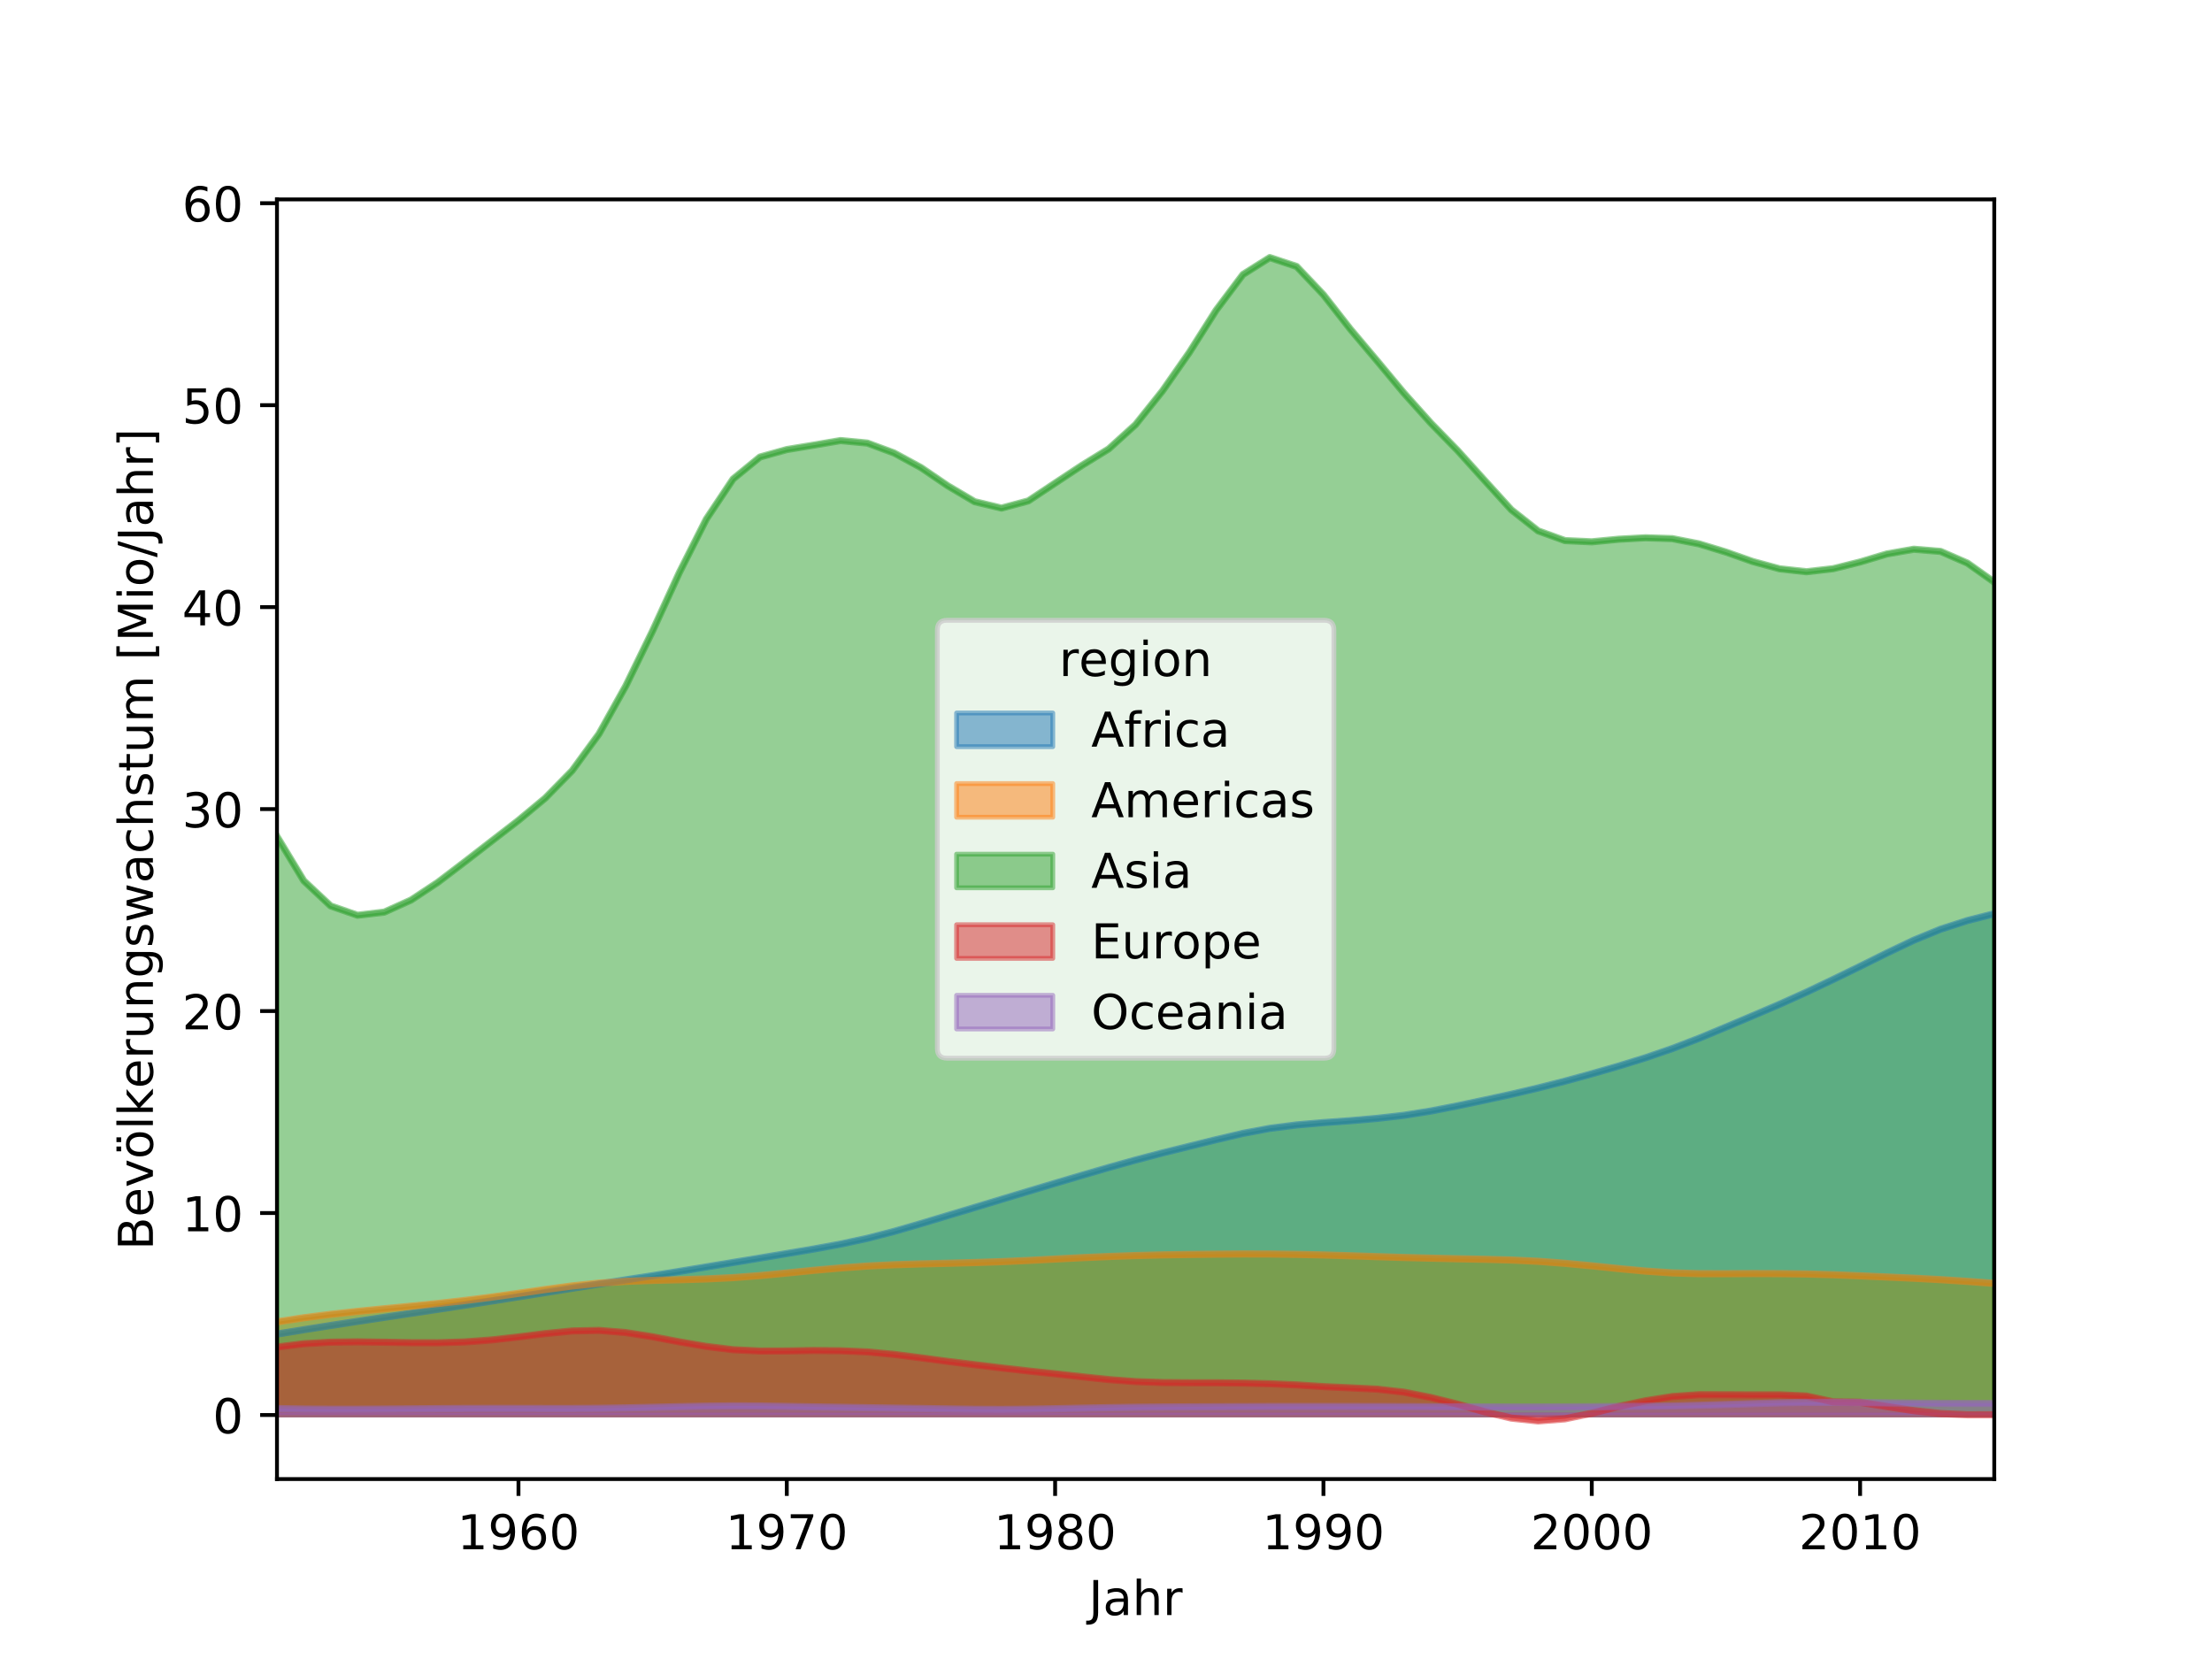<?xml version="1.0" encoding="utf-8" standalone="no"?>
<!DOCTYPE svg PUBLIC "-//W3C//DTD SVG 1.1//EN"
  "http://www.w3.org/Graphics/SVG/1.1/DTD/svg11.dtd">
<!-- Created with matplotlib (http://matplotlib.org/) -->
<svg height="345pt" version="1.1" viewBox="0 0 460 345" width="460pt" xmlns="http://www.w3.org/2000/svg" xmlns:xlink="http://www.w3.org/1999/xlink">
 <defs>
  <style type="text/css">
*{stroke-linecap:butt;stroke-linejoin:round;}
  </style>
 </defs>
 <g id="figure_1">
  <g id="patch_1">
   <path d="M 0 345.6 
L 460.8 345.6 
L 460.8 0 
L 0 0 
z
" style="fill:#ffffff;"/>
  </g>
  <g id="axes_1">
   <g id="patch_2">
    <path d="M 57.6 307.584 
L 414.72 307.584 
L 414.72 41.472 
L 57.6 41.472 
z
" style="fill:#ffffff;"/>
   </g>
   <g id="PolyCollection_1">
    <defs>
     <path d="M 57.6 -68.173 
L 57.6 -51.344 
L 63.18 -51.344 
L 68.76 -51.344 
L 74.34 -51.344 
L 79.92 -51.344 
L 85.5 -51.344 
L 91.08 -51.344 
L 96.66 -51.344 
L 102.24 -51.344 
L 107.82 -51.344 
L 113.4 -51.344 
L 118.98 -51.344 
L 124.56 -51.344 
L 130.14 -51.344 
L 135.72 -51.344 
L 141.3 -51.344 
L 146.88 -51.344 
L 152.46 -51.344 
L 158.04 -51.344 
L 163.62 -51.344 
L 169.2 -51.344 
L 174.78 -51.344 
L 180.36 -51.344 
L 185.94 -51.344 
L 191.52 -51.344 
L 197.1 -51.344 
L 202.68 -51.344 
L 208.26 -51.344 
L 213.84 -51.344 
L 219.42 -51.344 
L 225 -51.344 
L 230.58 -51.344 
L 236.16 -51.344 
L 241.74 -51.344 
L 247.32 -51.344 
L 252.9 -51.344 
L 258.48 -51.344 
L 264.06 -51.344 
L 269.64 -51.344 
L 275.22 -51.344 
L 280.8 -51.344 
L 286.38 -51.344 
L 291.96 -51.344 
L 297.54 -51.344 
L 303.12 -51.344 
L 308.7 -51.344 
L 314.28 -51.344 
L 319.86 -51.344 
L 325.44 -51.344 
L 331.02 -51.344 
L 336.6 -51.344 
L 342.18 -51.344 
L 347.76 -51.344 
L 353.34 -51.344 
L 358.92 -51.344 
L 364.5 -51.344 
L 370.08 -51.344 
L 375.66 -51.344 
L 381.24 -51.344 
L 386.82 -51.344 
L 392.4 -51.344 
L 397.98 -51.344 
L 403.56 -51.344 
L 409.14 -51.344 
L 414.72 -51.344 
L 414.72 -155.586 
L 414.72 -155.586 
L 409.14 -154.166 
L 403.56 -152.366 
L 397.98 -150.074 
L 392.4 -147.42 
L 386.82 -144.641 
L 381.24 -141.923 
L 375.66 -139.269 
L 370.08 -136.754 
L 364.5 -134.37 
L 358.92 -132.009 
L 353.34 -129.686 
L 347.76 -127.543 
L 342.18 -125.624 
L 336.6 -123.9 
L 331.02 -122.293 
L 325.44 -120.764 
L 319.86 -119.346 
L 314.28 -118.031 
L 308.7 -116.818 
L 303.12 -115.639 
L 297.54 -114.549 
L 291.96 -113.664 
L 286.38 -113.024 
L 280.8 -112.542 
L 275.22 -112.144 
L 269.64 -111.661 
L 264.06 -110.948 
L 258.48 -109.904 
L 252.9 -108.598 
L 247.32 -107.218 
L 241.74 -105.84 
L 236.16 -104.368 
L 230.58 -102.811 
L 225 -101.186 
L 219.42 -99.532 
L 213.84 -97.864 
L 208.26 -96.18 
L 202.68 -94.49 
L 197.1 -92.819 
L 191.52 -91.138 
L 185.94 -89.518 
L 180.36 -88.078 
L 174.78 -86.874 
L 169.2 -85.853 
L 163.62 -84.913 
L 158.04 -83.978 
L 152.46 -83.061 
L 146.88 -82.134 
L 141.3 -81.205 
L 135.72 -80.308 
L 130.14 -79.445 
L 124.56 -78.578 
L 118.98 -77.697 
L 113.4 -76.807 
L 107.82 -75.919 
L 102.24 -75.042 
L 96.66 -74.18 
L 91.08 -73.332 
L 85.5 -72.493 
L 79.92 -71.656 
L 74.34 -70.814 
L 68.76 -69.958 
L 63.18 -69.08 
L 57.6 -68.173 
z
" id="m4df7468e70" style="stroke:#1f77b4;stroke-opacity:0.5;"/>
    </defs>
    <g clip-path="url(#p1d7c9c97bc)">
     <use style="fill:#1f77b4;fill-opacity:0.5;stroke:#1f77b4;stroke-opacity:0.5;" x="0" xlink:href="#m4df7468e70" y="345.6"/>
    </g>
   </g>
   <g id="PolyCollection_2">
    <defs>
     <path d="M 57.6 -70.714 
L 57.6 -51.344 
L 63.18 -51.344 
L 68.76 -51.344 
L 74.34 -51.344 
L 79.92 -51.344 
L 85.5 -51.344 
L 91.08 -51.344 
L 96.66 -51.344 
L 102.24 -51.344 
L 107.82 -51.344 
L 113.4 -51.344 
L 118.98 -51.344 
L 124.56 -51.344 
L 130.14 -51.344 
L 135.72 -51.344 
L 141.3 -51.344 
L 146.88 -51.344 
L 152.46 -51.344 
L 158.04 -51.344 
L 163.62 -51.344 
L 169.2 -51.344 
L 174.78 -51.344 
L 180.36 -51.344 
L 185.94 -51.344 
L 191.52 -51.344 
L 197.1 -51.344 
L 202.68 -51.344 
L 208.26 -51.344 
L 213.84 -51.344 
L 219.42 -51.344 
L 225 -51.344 
L 230.58 -51.344 
L 236.16 -51.344 
L 241.74 -51.344 
L 247.32 -51.344 
L 252.9 -51.344 
L 258.48 -51.344 
L 264.06 -51.344 
L 269.64 -51.344 
L 275.22 -51.344 
L 280.8 -51.344 
L 286.38 -51.344 
L 291.96 -51.344 
L 297.54 -51.344 
L 303.12 -51.344 
L 308.7 -51.344 
L 314.28 -51.344 
L 319.86 -51.344 
L 325.44 -51.344 
L 331.02 -51.344 
L 336.6 -51.344 
L 342.18 -51.344 
L 347.76 -51.344 
L 353.34 -51.344 
L 358.92 -51.344 
L 364.5 -51.344 
L 370.08 -51.344 
L 375.66 -51.344 
L 381.24 -51.344 
L 386.82 -51.344 
L 392.4 -51.344 
L 397.98 -51.344 
L 403.56 -51.344 
L 409.14 -51.344 
L 414.72 -51.344 
L 414.72 -78.716 
L 414.72 -78.716 
L 409.14 -79.128 
L 403.56 -79.489 
L 397.98 -79.79 
L 392.4 -80.038 
L 386.82 -80.283 
L 381.24 -80.512 
L 375.66 -80.669 
L 370.08 -80.74 
L 364.5 -80.759 
L 358.92 -80.727 
L 353.34 -80.734 
L 347.76 -80.894 
L 342.18 -81.268 
L 336.6 -81.791 
L 331.02 -82.368 
L 325.44 -82.886 
L 319.86 -83.304 
L 314.28 -83.571 
L 308.7 -83.722 
L 303.12 -83.832 
L 297.54 -83.959 
L 291.96 -84.099 
L 286.38 -84.271 
L 280.8 -84.456 
L 275.22 -84.624 
L 269.64 -84.747 
L 264.06 -84.82 
L 258.48 -84.833 
L 252.9 -84.792 
L 247.32 -84.728 
L 241.74 -84.641 
L 236.16 -84.501 
L 230.58 -84.303 
L 225 -84.061 
L 219.42 -83.775 
L 213.84 -83.481 
L 208.26 -83.229 
L 202.68 -83.042 
L 197.1 -82.895 
L 191.52 -82.765 
L 185.94 -82.591 
L 180.36 -82.321 
L 174.78 -81.919 
L 169.2 -81.426 
L 163.62 -80.868 
L 158.04 -80.336 
L 152.46 -79.91 
L 146.88 -79.64 
L 141.3 -79.471 
L 135.72 -79.339 
L 130.14 -79.128 
L 124.56 -78.763 
L 118.98 -78.182 
L 113.4 -77.443 
L 107.82 -76.643 
L 102.24 -75.864 
L 96.66 -75.157 
L 91.08 -74.533 
L 85.5 -73.971 
L 79.92 -73.435 
L 74.34 -72.884 
L 68.76 -72.275 
L 63.18 -71.565 
L 57.6 -70.714 
z
" id="m337fa74bf5" style="stroke:#ff7f0e;stroke-opacity:0.5;"/>
    </defs>
    <g clip-path="url(#p1d7c9c97bc)">
     <use style="fill:#ff7f0e;fill-opacity:0.5;stroke:#ff7f0e;stroke-opacity:0.5;" x="0" xlink:href="#m337fa74bf5" y="345.6"/>
    </g>
   </g>
   <g id="PolyCollection_3">
    <defs>
     <path d="M 57.6 -171.64 
L 57.6 -51.344 
L 63.18 -51.344 
L 68.76 -51.344 
L 74.34 -51.344 
L 79.92 -51.344 
L 85.5 -51.344 
L 91.08 -51.344 
L 96.66 -51.344 
L 102.24 -51.344 
L 107.82 -51.344 
L 113.4 -51.344 
L 118.98 -51.344 
L 124.56 -51.344 
L 130.14 -51.344 
L 135.72 -51.344 
L 141.3 -51.344 
L 146.88 -51.344 
L 152.46 -51.344 
L 158.04 -51.344 
L 163.62 -51.344 
L 169.2 -51.344 
L 174.78 -51.344 
L 180.36 -51.344 
L 185.94 -51.344 
L 191.52 -51.344 
L 197.1 -51.344 
L 202.68 -51.344 
L 208.26 -51.344 
L 213.84 -51.344 
L 219.42 -51.344 
L 225 -51.344 
L 230.58 -51.344 
L 236.16 -51.344 
L 241.74 -51.344 
L 247.32 -51.344 
L 252.9 -51.344 
L 258.48 -51.344 
L 264.06 -51.344 
L 269.64 -51.344 
L 275.22 -51.344 
L 280.8 -51.344 
L 286.38 -51.344 
L 291.96 -51.344 
L 297.54 -51.344 
L 303.12 -51.344 
L 308.7 -51.344 
L 314.28 -51.344 
L 319.86 -51.344 
L 325.44 -51.344 
L 331.02 -51.344 
L 336.6 -51.344 
L 342.18 -51.344 
L 347.76 -51.344 
L 353.34 -51.344 
L 358.92 -51.344 
L 364.5 -51.344 
L 370.08 -51.344 
L 375.66 -51.344 
L 381.24 -51.344 
L 386.82 -51.344 
L 392.4 -51.344 
L 397.98 -51.344 
L 403.56 -51.344 
L 409.14 -51.344 
L 414.72 -51.344 
L 414.72 -224.537 
L 414.72 -224.537 
L 409.14 -228.498 
L 403.56 -230.93 
L 397.98 -231.382 
L 392.4 -230.402 
L 386.82 -228.73 
L 381.24 -227.339 
L 375.66 -226.703 
L 370.08 -227.311 
L 364.5 -228.827 
L 358.92 -230.793 
L 353.34 -232.494 
L 347.76 -233.588 
L 342.18 -233.764 
L 336.6 -233.461 
L 331.02 -232.928 
L 325.44 -233.18 
L 319.86 -235.201 
L 314.28 -239.595 
L 308.7 -245.731 
L 303.12 -251.911 
L 297.54 -257.628 
L 291.96 -263.852 
L 286.38 -270.553 
L 280.8 -277.171 
L 275.22 -284.302 
L 269.64 -290.188 
L 264.06 -292.032 
L 258.48 -288.519 
L 252.9 -281.088 
L 247.32 -272.291 
L 241.74 -264.299 
L 236.16 -257.314 
L 230.58 -252.254 
L 225 -248.82 
L 219.42 -245.135 
L 213.84 -241.43 
L 208.26 -239.935 
L 202.68 -241.27 
L 197.1 -244.569 
L 191.52 -248.364 
L 185.94 -251.393 
L 180.36 -253.461 
L 174.78 -253.982 
L 169.2 -253.027 
L 163.62 -252.11 
L 158.04 -250.558 
L 152.46 -246.001 
L 146.88 -237.642 
L 141.3 -226.583 
L 135.72 -214.42 
L 130.14 -202.97 
L 124.56 -192.973 
L 118.98 -185.339 
L 113.4 -179.641 
L 107.82 -175 
L 102.24 -170.694 
L 96.66 -166.377 
L 91.08 -162.132 
L 85.5 -158.441 
L 79.92 -155.921 
L 74.34 -155.267 
L 68.76 -157.205 
L 63.18 -162.431 
L 57.6 -171.64 
z
" id="m27c7b67652" style="stroke:#2ca02c;stroke-opacity:0.5;"/>
    </defs>
    <g clip-path="url(#p1d7c9c97bc)">
     <use style="fill:#2ca02c;fill-opacity:0.5;stroke:#2ca02c;stroke-opacity:0.5;" x="0" xlink:href="#m27c7b67652" y="345.6"/>
    </g>
   </g>
   <g id="PolyCollection_4">
    <defs>
     <path d="M 57.6 -65.469 
L 57.6 -51.344 
L 63.18 -51.344 
L 68.76 -51.344 
L 74.34 -51.344 
L 79.92 -51.344 
L 85.5 -51.344 
L 91.08 -51.344 
L 96.66 -51.344 
L 102.24 -51.344 
L 107.82 -51.344 
L 113.4 -51.344 
L 118.98 -51.344 
L 124.56 -51.344 
L 130.14 -51.344 
L 135.72 -51.344 
L 141.3 -51.344 
L 146.88 -51.344 
L 152.46 -51.344 
L 158.04 -51.344 
L 163.62 -51.344 
L 169.2 -51.344 
L 174.78 -51.344 
L 180.36 -51.344 
L 185.94 -51.344 
L 191.52 -51.344 
L 197.1 -51.344 
L 202.68 -51.344 
L 208.26 -51.344 
L 213.84 -51.344 
L 219.42 -51.344 
L 225 -51.344 
L 230.58 -51.344 
L 236.16 -51.344 
L 241.74 -51.344 
L 247.32 -51.344 
L 252.9 -51.344 
L 258.48 -51.344 
L 264.06 -51.344 
L 269.64 -51.344 
L 275.22 -51.344 
L 280.8 -51.344 
L 286.38 -51.344 
L 291.96 -51.344 
L 297.54 -51.344 
L 303.12 -51.344 
L 308.7 -51.344 
L 314.28 -51.344 
L 319.86 -51.344 
L 325.44 -51.344 
L 331.02 -51.344 
L 336.6 -51.344 
L 342.18 -51.344 
L 347.76 -51.344 
L 353.34 -51.344 
L 358.92 -51.344 
L 364.5 -51.344 
L 370.08 -51.344 
L 375.66 -51.344 
L 381.24 -51.344 
L 386.82 -51.344 
L 392.4 -51.344 
L 397.98 -51.344 
L 403.56 -51.344 
L 409.14 -51.344 
L 414.72 -51.344 
L 414.72 -51.39 
L 414.72 -51.39 
L 409.14 -51.388 
L 403.56 -51.644 
L 397.98 -52.252 
L 392.4 -53.095 
L 386.82 -53.991 
L 381.24 -54.084 
L 375.66 -55.291 
L 370.08 -55.535 
L 364.5 -55.525 
L 358.92 -55.557 
L 353.34 -55.565 
L 347.76 -55.178 
L 342.18 -54.295 
L 336.6 -53.113 
L 331.02 -51.71 
L 325.44 -50.545 
L 319.86 -50.112 
L 314.28 -50.699 
L 308.7 -52.024 
L 303.12 -53.606 
L 297.54 -54.988 
L 291.96 -56.091 
L 286.38 -56.718 
L 280.8 -56.992 
L 275.22 -57.245 
L 269.64 -57.598 
L 264.06 -57.843 
L 258.48 -57.98 
L 252.9 -58.045 
L 247.32 -58.049 
L 241.74 -58.088 
L 236.16 -58.286 
L 230.58 -58.705 
L 225 -59.292 
L 219.42 -59.907 
L 213.84 -60.494 
L 208.26 -61.127 
L 202.68 -61.798 
L 197.1 -62.483 
L 191.52 -63.23 
L 185.94 -63.943 
L 180.36 -64.457 
L 174.78 -64.698 
L 169.2 -64.752 
L 163.62 -64.663 
L 158.04 -64.647 
L 152.46 -64.917 
L 146.88 -65.601 
L 141.3 -66.548 
L 135.72 -67.609 
L 130.14 -68.478 
L 124.56 -68.934 
L 118.98 -68.813 
L 113.4 -68.272 
L 107.82 -67.575 
L 102.24 -66.951 
L 96.66 -66.536 
L 91.08 -66.365 
L 85.5 -66.377 
L 79.92 -66.477 
L 74.34 -66.553 
L 68.76 -66.486 
L 63.18 -66.162 
L 57.6 -65.469 
z
" id="m9c3810ba88" style="stroke:#d62728;stroke-opacity:0.5;"/>
    </defs>
    <g clip-path="url(#p1d7c9c97bc)">
     <use style="fill:#d62728;fill-opacity:0.5;stroke:#d62728;stroke-opacity:0.5;" x="0" xlink:href="#m9c3810ba88" y="345.6"/>
    </g>
   </g>
   <g id="PolyCollection_5">
    <defs>
     <path d="M 57.6 -52.686 
L 57.6 -51.344 
L 63.18 -51.344 
L 68.76 -51.344 
L 74.34 -51.344 
L 79.92 -51.344 
L 85.5 -51.344 
L 91.08 -51.344 
L 96.66 -51.344 
L 102.24 -51.344 
L 107.82 -51.344 
L 113.4 -51.344 
L 118.98 -51.344 
L 124.56 -51.344 
L 130.14 -51.344 
L 135.72 -51.344 
L 141.3 -51.344 
L 146.88 -51.344 
L 152.46 -51.344 
L 158.04 -51.344 
L 163.62 -51.344 
L 169.2 -51.344 
L 174.78 -51.344 
L 180.36 -51.344 
L 185.94 -51.344 
L 191.52 -51.344 
L 197.1 -51.344 
L 202.68 -51.344 
L 208.26 -51.344 
L 213.84 -51.344 
L 219.42 -51.344 
L 225 -51.344 
L 230.58 -51.344 
L 236.16 -51.344 
L 241.74 -51.344 
L 247.32 -51.344 
L 252.9 -51.344 
L 258.48 -51.344 
L 264.06 -51.344 
L 269.64 -51.344 
L 275.22 -51.344 
L 280.8 -51.344 
L 286.38 -51.344 
L 291.96 -51.344 
L 297.54 -51.344 
L 303.12 -51.344 
L 308.7 -51.344 
L 314.28 -51.344 
L 319.86 -51.344 
L 325.44 -51.344 
L 331.02 -51.344 
L 336.6 -51.344 
L 342.18 -51.344 
L 347.76 -51.344 
L 353.34 -51.344 
L 358.92 -51.344 
L 364.5 -51.344 
L 370.08 -51.344 
L 375.66 -51.344 
L 381.24 -51.344 
L 386.82 -51.344 
L 392.4 -51.344 
L 397.98 -51.344 
L 403.56 -51.344 
L 409.14 -51.344 
L 414.72 -51.344 
L 414.72 -53.746 
L 414.72 -53.746 
L 409.14 -53.754 
L 403.56 -53.778 
L 397.98 -53.824 
L 392.4 -53.88 
L 386.82 -53.948 
L 381.24 -53.984 
L 375.66 -53.976 
L 370.08 -53.876 
L 364.5 -53.713 
L 358.92 -53.53 
L 353.34 -53.365 
L 347.76 -53.232 
L 342.18 -53.151 
L 336.6 -53.11 
L 331.02 -53.077 
L 325.44 -53.039 
L 319.86 -53.019 
L 314.28 -53.017 
L 308.7 -53.029 
L 303.12 -53.049 
L 297.54 -53.071 
L 291.96 -53.09 
L 286.38 -53.102 
L 280.8 -53.108 
L 275.22 -53.112 
L 269.64 -53.115 
L 264.06 -53.108 
L 258.48 -53.09 
L 252.9 -53.061 
L 247.32 -53.036 
L 241.74 -53.009 
L 236.16 -52.957 
L 230.58 -52.872 
L 225 -52.768 
L 219.42 -52.653 
L 213.84 -52.558 
L 208.26 -52.513 
L 202.68 -52.537 
L 197.1 -52.613 
L 191.52 -52.699 
L 185.94 -52.776 
L 180.36 -52.861 
L 174.78 -52.949 
L 169.2 -53.034 
L 163.62 -53.131 
L 158.04 -53.216 
L 152.46 -53.242 
L 146.88 -53.188 
L 141.3 -53.078 
L 135.72 -52.943 
L 130.14 -52.824 
L 124.56 -52.736 
L 118.98 -52.699 
L 113.4 -52.7 
L 107.82 -52.713 
L 102.24 -52.719 
L 96.66 -52.706 
L 91.08 -52.673 
L 85.5 -52.627 
L 79.92 -52.583 
L 74.34 -52.552 
L 68.76 -52.55 
L 63.18 -52.59 
L 57.6 -52.686 
z
" id="m5c9879a4b4" style="stroke:#9467bd;stroke-opacity:0.5;"/>
    </defs>
    <g clip-path="url(#p1d7c9c97bc)">
     <use style="fill:#9467bd;fill-opacity:0.5;stroke:#9467bd;stroke-opacity:0.5;" x="0" xlink:href="#m5c9879a4b4" y="345.6"/>
    </g>
   </g>
   <g id="matplotlib.axis_1">
    <g id="xtick_1">
     <g id="line2d_1">
      <defs>
       <path d="M 0 0 
L 0 3.5 
" id="m2be4058a9a" style="stroke:#000000;stroke-width:0.8;"/>
      </defs>
      <g>
       <use style="stroke:#000000;stroke-width:0.8;" x="107.82" xlink:href="#m2be4058a9a" y="307.584"/>
      </g>
     </g>
     <g id="text_1">
      <!-- 1960 -->
      <defs>
       <path d="M 12.406 8.297 
L 28.516 8.297 
L 28.516 63.922 
L 10.984 60.406 
L 10.984 69.391 
L 28.422 72.906 
L 38.281 72.906 
L 38.281 8.297 
L 54.391 8.297 
L 54.391 0 
L 12.406 0 
z
" id="DejaVuSans-31"/>
       <path d="M 10.984 1.516 
L 10.984 10.5 
Q 14.703 8.734 18.5 7.812 
Q 22.312 6.891 25.984 6.891 
Q 35.75 6.891 40.891 13.453 
Q 46.047 20.016 46.781 33.406 
Q 43.953 29.203 39.594 26.953 
Q 35.25 24.703 29.984 24.703 
Q 19.047 24.703 12.672 31.312 
Q 6.297 37.938 6.297 49.422 
Q 6.297 60.641 12.938 67.422 
Q 19.578 74.219 30.609 74.219 
Q 43.266 74.219 49.922 64.516 
Q 56.594 54.828 56.594 36.375 
Q 56.594 19.141 48.406 8.859 
Q 40.234 -1.422 26.422 -1.422 
Q 22.703 -1.422 18.891 -0.688 
Q 15.094 0.047 10.984 1.516 
M 30.609 32.422 
Q 37.25 32.422 41.125 36.953 
Q 45.016 41.5 45.016 49.422 
Q 45.016 57.281 41.125 61.844 
Q 37.25 66.406 30.609 66.406 
Q 23.969 66.406 20.094 61.844 
Q 16.219 57.281 16.219 49.422 
Q 16.219 41.5 20.094 36.953 
Q 23.969 32.422 30.609 32.422 
" id="DejaVuSans-39"/>
       <path d="M 33.016 40.375 
Q 26.375 40.375 22.484 35.828 
Q 18.609 31.297 18.609 23.391 
Q 18.609 15.531 22.484 10.953 
Q 26.375 6.391 33.016 6.391 
Q 39.656 6.391 43.531 10.953 
Q 47.406 15.531 47.406 23.391 
Q 47.406 31.297 43.531 35.828 
Q 39.656 40.375 33.016 40.375 
M 52.594 71.297 
L 52.594 62.312 
Q 48.875 64.062 45.094 64.984 
Q 41.312 65.922 37.594 65.922 
Q 27.828 65.922 22.672 59.328 
Q 17.531 52.734 16.797 39.406 
Q 19.672 43.656 24.016 45.922 
Q 28.375 48.188 33.594 48.188 
Q 44.578 48.188 50.953 41.516 
Q 57.328 34.859 57.328 23.391 
Q 57.328 12.156 50.688 5.359 
Q 44.047 -1.422 33.016 -1.422 
Q 20.359 -1.422 13.672 8.266 
Q 6.984 17.969 6.984 36.375 
Q 6.984 53.656 15.188 63.938 
Q 23.391 74.219 37.203 74.219 
Q 40.922 74.219 44.703 73.484 
Q 48.484 72.75 52.594 71.297 
" id="DejaVuSans-36"/>
       <path d="M 31.781 66.406 
Q 24.172 66.406 20.328 58.906 
Q 16.5 51.422 16.5 36.375 
Q 16.5 21.391 20.328 13.891 
Q 24.172 6.391 31.781 6.391 
Q 39.453 6.391 43.281 13.891 
Q 47.125 21.391 47.125 36.375 
Q 47.125 51.422 43.281 58.906 
Q 39.453 66.406 31.781 66.406 
M 31.781 74.219 
Q 44.047 74.219 50.516 64.516 
Q 56.984 54.828 56.984 36.375 
Q 56.984 17.969 50.516 8.266 
Q 44.047 -1.422 31.781 -1.422 
Q 19.531 -1.422 13.062 8.266 
Q 6.594 17.969 6.594 36.375 
Q 6.594 54.828 13.062 64.516 
Q 19.531 74.219 31.781 74.219 
" id="DejaVuSans-30"/>
      </defs>
      <g transform="translate(95.095 322.182)scale(0.1 -0.1)">
       <use xlink:href="#DejaVuSans-31"/>
       <use x="63.623" xlink:href="#DejaVuSans-39"/>
       <use x="127.246" xlink:href="#DejaVuSans-36"/>
       <use x="190.869" xlink:href="#DejaVuSans-30"/>
      </g>
     </g>
    </g>
    <g id="xtick_2">
     <g id="line2d_2">
      <g>
       <use style="stroke:#000000;stroke-width:0.8;" x="163.62" xlink:href="#m2be4058a9a" y="307.584"/>
      </g>
     </g>
     <g id="text_2">
      <!-- 1970 -->
      <defs>
       <path d="M 8.203 72.906 
L 55.078 72.906 
L 55.078 68.703 
L 28.609 0 
L 18.312 0 
L 43.219 64.594 
L 8.203 64.594 
z
" id="DejaVuSans-37"/>
      </defs>
      <g transform="translate(150.895 322.182)scale(0.1 -0.1)">
       <use xlink:href="#DejaVuSans-31"/>
       <use x="63.623" xlink:href="#DejaVuSans-39"/>
       <use x="127.246" xlink:href="#DejaVuSans-37"/>
       <use x="190.869" xlink:href="#DejaVuSans-30"/>
      </g>
     </g>
    </g>
    <g id="xtick_3">
     <g id="line2d_3">
      <g>
       <use style="stroke:#000000;stroke-width:0.8;" x="219.42" xlink:href="#m2be4058a9a" y="307.584"/>
      </g>
     </g>
     <g id="text_3">
      <!-- 1980 -->
      <defs>
       <path d="M 31.781 34.625 
Q 24.75 34.625 20.719 30.859 
Q 16.703 27.094 16.703 20.516 
Q 16.703 13.922 20.719 10.156 
Q 24.75 6.391 31.781 6.391 
Q 38.812 6.391 42.859 10.172 
Q 46.922 13.969 46.922 20.516 
Q 46.922 27.094 42.891 30.859 
Q 38.875 34.625 31.781 34.625 
M 21.922 38.812 
Q 15.578 40.375 12.031 44.719 
Q 8.5 49.078 8.5 55.328 
Q 8.5 64.062 14.719 69.141 
Q 20.953 74.219 31.781 74.219 
Q 42.672 74.219 48.875 69.141 
Q 55.078 64.062 55.078 55.328 
Q 55.078 49.078 51.531 44.719 
Q 48 40.375 41.703 38.812 
Q 48.828 37.156 52.797 32.312 
Q 56.781 27.484 56.781 20.516 
Q 56.781 9.906 50.312 4.234 
Q 43.844 -1.422 31.781 -1.422 
Q 19.734 -1.422 13.25 4.234 
Q 6.781 9.906 6.781 20.516 
Q 6.781 27.484 10.781 32.312 
Q 14.797 37.156 21.922 38.812 
M 18.312 54.391 
Q 18.312 48.734 21.844 45.562 
Q 25.391 42.391 31.781 42.391 
Q 38.141 42.391 41.719 45.562 
Q 45.312 48.734 45.312 54.391 
Q 45.312 60.062 41.719 63.234 
Q 38.141 66.406 31.781 66.406 
Q 25.391 66.406 21.844 63.234 
Q 18.312 60.062 18.312 54.391 
" id="DejaVuSans-38"/>
      </defs>
      <g transform="translate(206.695 322.182)scale(0.1 -0.1)">
       <use xlink:href="#DejaVuSans-31"/>
       <use x="63.623" xlink:href="#DejaVuSans-39"/>
       <use x="127.246" xlink:href="#DejaVuSans-38"/>
       <use x="190.869" xlink:href="#DejaVuSans-30"/>
      </g>
     </g>
    </g>
    <g id="xtick_4">
     <g id="line2d_4">
      <g>
       <use style="stroke:#000000;stroke-width:0.8;" x="275.22" xlink:href="#m2be4058a9a" y="307.584"/>
      </g>
     </g>
     <g id="text_4">
      <!-- 1990 -->
      <g transform="translate(262.495 322.182)scale(0.1 -0.1)">
       <use xlink:href="#DejaVuSans-31"/>
       <use x="63.623" xlink:href="#DejaVuSans-39"/>
       <use x="127.246" xlink:href="#DejaVuSans-39"/>
       <use x="190.869" xlink:href="#DejaVuSans-30"/>
      </g>
     </g>
    </g>
    <g id="xtick_5">
     <g id="line2d_5">
      <g>
       <use style="stroke:#000000;stroke-width:0.8;" x="331.02" xlink:href="#m2be4058a9a" y="307.584"/>
      </g>
     </g>
     <g id="text_5">
      <!-- 2000 -->
      <defs>
       <path d="M 19.188 8.297 
L 53.609 8.297 
L 53.609 0 
L 7.328 0 
L 7.328 8.297 
Q 12.938 14.109 22.625 23.891 
Q 32.328 33.688 34.812 36.531 
Q 39.547 41.844 41.422 45.531 
Q 43.312 49.219 43.312 52.781 
Q 43.312 58.594 39.234 62.25 
Q 35.156 65.922 28.609 65.922 
Q 23.969 65.922 18.812 64.312 
Q 13.672 62.703 7.812 59.422 
L 7.812 69.391 
Q 13.766 71.781 18.938 73 
Q 24.125 74.219 28.422 74.219 
Q 39.75 74.219 46.484 68.547 
Q 53.219 62.891 53.219 53.422 
Q 53.219 48.922 51.531 44.891 
Q 49.859 40.875 45.406 35.406 
Q 44.188 33.984 37.641 27.219 
Q 31.109 20.453 19.188 8.297 
" id="DejaVuSans-32"/>
      </defs>
      <g transform="translate(318.295 322.182)scale(0.1 -0.1)">
       <use xlink:href="#DejaVuSans-32"/>
       <use x="63.623" xlink:href="#DejaVuSans-30"/>
       <use x="127.246" xlink:href="#DejaVuSans-30"/>
       <use x="190.869" xlink:href="#DejaVuSans-30"/>
      </g>
     </g>
    </g>
    <g id="xtick_6">
     <g id="line2d_6">
      <g>
       <use style="stroke:#000000;stroke-width:0.8;" x="386.82" xlink:href="#m2be4058a9a" y="307.584"/>
      </g>
     </g>
     <g id="text_6">
      <!-- 2010 -->
      <g transform="translate(374.095 322.182)scale(0.1 -0.1)">
       <use xlink:href="#DejaVuSans-32"/>
       <use x="63.623" xlink:href="#DejaVuSans-30"/>
       <use x="127.246" xlink:href="#DejaVuSans-31"/>
       <use x="190.869" xlink:href="#DejaVuSans-30"/>
      </g>
     </g>
    </g>
    <g id="text_7">
     <!-- Jahr -->
     <defs>
      <path d="M 9.812 72.906 
L 19.672 72.906 
L 19.672 5.078 
Q 19.672 -8.109 14.672 -14.062 
Q 9.672 -20.016 -1.422 -20.016 
L -5.172 -20.016 
L -5.172 -11.719 
L -2.094 -11.719 
Q 4.438 -11.719 7.125 -8.047 
Q 9.812 -4.391 9.812 5.078 
z
" id="DejaVuSans-4a"/>
      <path d="M 34.281 27.484 
Q 23.391 27.484 19.188 25 
Q 14.984 22.516 14.984 16.5 
Q 14.984 11.719 18.141 8.906 
Q 21.297 6.109 26.703 6.109 
Q 34.188 6.109 38.703 11.406 
Q 43.219 16.703 43.219 25.484 
L 43.219 27.484 
z
M 52.203 31.203 
L 52.203 0 
L 43.219 0 
L 43.219 8.297 
Q 40.141 3.328 35.547 0.953 
Q 30.953 -1.422 24.312 -1.422 
Q 15.922 -1.422 10.953 3.297 
Q 6 8.016 6 15.922 
Q 6 25.141 12.172 29.828 
Q 18.359 34.516 30.609 34.516 
L 43.219 34.516 
L 43.219 35.406 
Q 43.219 41.609 39.141 45 
Q 35.062 48.391 27.688 48.391 
Q 23 48.391 18.547 47.266 
Q 14.109 46.141 10.016 43.891 
L 10.016 52.203 
Q 14.938 54.109 19.578 55.047 
Q 24.219 56 28.609 56 
Q 40.484 56 46.344 49.844 
Q 52.203 43.703 52.203 31.203 
" id="DejaVuSans-61"/>
      <path d="M 54.891 33.016 
L 54.891 0 
L 45.906 0 
L 45.906 32.719 
Q 45.906 40.484 42.875 44.328 
Q 39.844 48.188 33.797 48.188 
Q 26.516 48.188 22.312 43.547 
Q 18.109 38.922 18.109 30.906 
L 18.109 0 
L 9.078 0 
L 9.078 75.984 
L 18.109 75.984 
L 18.109 46.188 
Q 21.344 51.125 25.703 53.562 
Q 30.078 56 35.797 56 
Q 45.219 56 50.047 50.172 
Q 54.891 44.344 54.891 33.016 
" id="DejaVuSans-68"/>
      <path d="M 41.109 46.297 
Q 39.594 47.172 37.812 47.578 
Q 36.031 48 33.891 48 
Q 26.266 48 22.188 43.047 
Q 18.109 38.094 18.109 28.812 
L 18.109 0 
L 9.078 0 
L 9.078 54.688 
L 18.109 54.688 
L 18.109 46.188 
Q 20.953 51.172 25.484 53.578 
Q 30.031 56 36.531 56 
Q 37.453 56 38.578 55.875 
Q 39.703 55.766 41.062 55.516 
z
" id="DejaVuSans-72"/>
     </defs>
     <g transform="translate(226.397 335.861)scale(0.1 -0.1)">
      <use xlink:href="#DejaVuSans-4a"/>
      <use x="29.492" xlink:href="#DejaVuSans-61"/>
      <use x="90.771" xlink:href="#DejaVuSans-68"/>
      <use x="154.15" xlink:href="#DejaVuSans-72"/>
     </g>
    </g>
   </g>
   <g id="matplotlib.axis_2">
    <g id="ytick_1">
     <g id="line2d_7">
      <defs>
       <path d="M 0 0 
L -3.5 0 
" id="me5f55c5952" style="stroke:#000000;stroke-width:0.8;"/>
      </defs>
      <g>
       <use style="stroke:#000000;stroke-width:0.8;" x="57.6" xlink:href="#me5f55c5952" y="294.256"/>
      </g>
     </g>
     <g id="text_8">
      <!-- 0 -->
      <g transform="translate(44.237 298.055)scale(0.1 -0.1)">
       <use xlink:href="#DejaVuSans-30"/>
      </g>
     </g>
    </g>
    <g id="ytick_2">
     <g id="line2d_8">
      <g>
       <use style="stroke:#000000;stroke-width:0.8;" x="57.6" xlink:href="#me5f55c5952" y="252.256"/>
      </g>
     </g>
     <g id="text_9">
      <!-- 10 -->
      <g transform="translate(37.875 256.055)scale(0.1 -0.1)">
       <use xlink:href="#DejaVuSans-31"/>
       <use x="63.623" xlink:href="#DejaVuSans-30"/>
      </g>
     </g>
    </g>
    <g id="ytick_3">
     <g id="line2d_9">
      <g>
       <use style="stroke:#000000;stroke-width:0.8;" x="57.6" xlink:href="#me5f55c5952" y="210.256"/>
      </g>
     </g>
     <g id="text_10">
      <!-- 20 -->
      <g transform="translate(37.875 214.056)scale(0.1 -0.1)">
       <use xlink:href="#DejaVuSans-32"/>
       <use x="63.623" xlink:href="#DejaVuSans-30"/>
      </g>
     </g>
    </g>
    <g id="ytick_4">
     <g id="line2d_10">
      <g>
       <use style="stroke:#000000;stroke-width:0.8;" x="57.6" xlink:href="#me5f55c5952" y="168.257"/>
      </g>
     </g>
     <g id="text_11">
      <!-- 30 -->
      <defs>
       <path d="M 40.578 39.312 
Q 47.656 37.797 51.625 33 
Q 55.609 28.219 55.609 21.188 
Q 55.609 10.406 48.188 4.484 
Q 40.766 -1.422 27.094 -1.422 
Q 22.516 -1.422 17.656 -0.516 
Q 12.797 0.391 7.625 2.203 
L 7.625 11.719 
Q 11.719 9.328 16.594 8.109 
Q 21.484 6.891 26.812 6.891 
Q 36.078 6.891 40.938 10.547 
Q 45.797 14.203 45.797 21.188 
Q 45.797 27.641 41.281 31.266 
Q 36.766 34.906 28.719 34.906 
L 20.219 34.906 
L 20.219 43.016 
L 29.109 43.016 
Q 36.375 43.016 40.234 45.922 
Q 44.094 48.828 44.094 54.297 
Q 44.094 59.906 40.109 62.906 
Q 36.141 65.922 28.719 65.922 
Q 24.656 65.922 20.016 65.031 
Q 15.375 64.156 9.812 62.312 
L 9.812 71.094 
Q 15.438 72.656 20.344 73.438 
Q 25.25 74.219 29.594 74.219 
Q 40.828 74.219 47.359 69.109 
Q 53.906 64.016 53.906 55.328 
Q 53.906 49.266 50.438 45.094 
Q 46.969 40.922 40.578 39.312 
" id="DejaVuSans-33"/>
      </defs>
      <g transform="translate(37.875 172.056)scale(0.1 -0.1)">
       <use xlink:href="#DejaVuSans-33"/>
       <use x="63.623" xlink:href="#DejaVuSans-30"/>
      </g>
     </g>
    </g>
    <g id="ytick_5">
     <g id="line2d_11">
      <g>
       <use style="stroke:#000000;stroke-width:0.8;" x="57.6" xlink:href="#me5f55c5952" y="126.257"/>
      </g>
     </g>
     <g id="text_12">
      <!-- 40 -->
      <defs>
       <path d="M 37.797 64.312 
L 12.891 25.391 
L 37.797 25.391 
z
M 35.203 72.906 
L 47.609 72.906 
L 47.609 25.391 
L 58.016 25.391 
L 58.016 17.188 
L 47.609 17.188 
L 47.609 0 
L 37.797 0 
L 37.797 17.188 
L 4.891 17.188 
L 4.891 26.703 
z
" id="DejaVuSans-34"/>
      </defs>
      <g transform="translate(37.875 130.057)scale(0.1 -0.1)">
       <use xlink:href="#DejaVuSans-34"/>
       <use x="63.623" xlink:href="#DejaVuSans-30"/>
      </g>
     </g>
    </g>
    <g id="ytick_6">
     <g id="line2d_12">
      <g>
       <use style="stroke:#000000;stroke-width:0.8;" x="57.6" xlink:href="#me5f55c5952" y="84.258"/>
      </g>
     </g>
     <g id="text_13">
      <!-- 50 -->
      <defs>
       <path d="M 10.797 72.906 
L 49.516 72.906 
L 49.516 64.594 
L 19.828 64.594 
L 19.828 46.734 
Q 21.969 47.469 24.109 47.828 
Q 26.266 48.188 28.422 48.188 
Q 40.625 48.188 47.75 41.5 
Q 54.891 34.812 54.891 23.391 
Q 54.891 11.625 47.562 5.094 
Q 40.234 -1.422 26.906 -1.422 
Q 22.312 -1.422 17.547 -0.641 
Q 12.797 0.141 7.719 1.703 
L 7.719 11.625 
Q 12.109 9.234 16.797 8.062 
Q 21.484 6.891 26.703 6.891 
Q 35.156 6.891 40.078 11.328 
Q 45.016 15.766 45.016 23.391 
Q 45.016 31 40.078 35.438 
Q 35.156 39.891 26.703 39.891 
Q 22.75 39.891 18.812 39.016 
Q 14.891 38.141 10.797 36.281 
z
" id="DejaVuSans-35"/>
      </defs>
      <g transform="translate(37.875 88.057)scale(0.1 -0.1)">
       <use xlink:href="#DejaVuSans-35"/>
       <use x="63.623" xlink:href="#DejaVuSans-30"/>
      </g>
     </g>
    </g>
    <g id="ytick_7">
     <g id="line2d_13">
      <g>
       <use style="stroke:#000000;stroke-width:0.8;" x="57.6" xlink:href="#me5f55c5952" y="42.258"/>
      </g>
     </g>
     <g id="text_14">
      <!-- 60 -->
      <g transform="translate(37.875 46.057)scale(0.1 -0.1)">
       <use xlink:href="#DejaVuSans-36"/>
       <use x="63.623" xlink:href="#DejaVuSans-30"/>
      </g>
     </g>
    </g>
    <g id="text_15">
     <!-- Bevölkerungswachstum [Mio/Jahr] -->
     <defs>
      <path d="M 19.672 34.812 
L 19.672 8.109 
L 35.5 8.109 
Q 43.453 8.109 47.281 11.406 
Q 51.125 14.703 51.125 21.484 
Q 51.125 28.328 47.281 31.562 
Q 43.453 34.812 35.5 34.812 
z
M 19.672 64.797 
L 19.672 42.828 
L 34.281 42.828 
Q 41.5 42.828 45.031 45.531 
Q 48.578 48.25 48.578 53.812 
Q 48.578 59.328 45.031 62.062 
Q 41.5 64.797 34.281 64.797 
z
M 9.812 72.906 
L 35.016 72.906 
Q 46.297 72.906 52.391 68.219 
Q 58.5 63.531 58.5 54.891 
Q 58.5 48.188 55.375 44.234 
Q 52.25 40.281 46.188 39.312 
Q 53.469 37.75 57.5 32.781 
Q 61.531 27.828 61.531 20.406 
Q 61.531 10.641 54.891 5.312 
Q 48.25 0 35.984 0 
L 9.812 0 
z
" id="DejaVuSans-42"/>
      <path d="M 56.203 29.594 
L 56.203 25.203 
L 14.891 25.203 
Q 15.484 15.922 20.484 11.062 
Q 25.484 6.203 34.422 6.203 
Q 39.594 6.203 44.453 7.469 
Q 49.312 8.734 54.109 11.281 
L 54.109 2.781 
Q 49.266 0.734 44.188 -0.344 
Q 39.109 -1.422 33.891 -1.422 
Q 20.797 -1.422 13.156 6.188 
Q 5.516 13.812 5.516 26.812 
Q 5.516 40.234 12.766 48.109 
Q 20.016 56 32.328 56 
Q 43.359 56 49.781 48.891 
Q 56.203 41.797 56.203 29.594 
M 47.219 32.234 
Q 47.125 39.594 43.094 43.984 
Q 39.062 48.391 32.422 48.391 
Q 24.906 48.391 20.391 44.141 
Q 15.875 39.891 15.188 32.172 
z
" id="DejaVuSans-65"/>
      <path d="M 2.984 54.688 
L 12.5 54.688 
L 29.594 8.797 
L 46.688 54.688 
L 56.203 54.688 
L 35.688 0 
L 23.484 0 
z
" id="DejaVuSans-76"/>
      <path d="M 30.609 48.391 
Q 23.391 48.391 19.188 42.75 
Q 14.984 37.109 14.984 27.297 
Q 14.984 17.484 19.156 11.844 
Q 23.344 6.203 30.609 6.203 
Q 37.797 6.203 41.984 11.859 
Q 46.188 17.531 46.188 27.297 
Q 46.188 37.016 41.984 42.703 
Q 37.797 48.391 30.609 48.391 
M 30.609 56 
Q 42.328 56 49.016 48.375 
Q 55.719 40.766 55.719 27.297 
Q 55.719 13.875 49.016 6.219 
Q 42.328 -1.422 30.609 -1.422 
Q 18.844 -1.422 12.172 6.219 
Q 5.516 13.875 5.516 27.297 
Q 5.516 40.766 12.172 48.375 
Q 18.844 56 30.609 56 
M 35.219 75.781 
L 45.125 75.781 
L 45.125 65.922 
L 35.219 65.922 
z
M 16.125 75.781 
L 26.031 75.781 
L 26.031 65.922 
L 16.125 65.922 
z
" id="DejaVuSans-f6"/>
      <path d="M 9.422 75.984 
L 18.406 75.984 
L 18.406 0 
L 9.422 0 
z
" id="DejaVuSans-6c"/>
      <path d="M 9.078 75.984 
L 18.109 75.984 
L 18.109 31.109 
L 44.922 54.688 
L 56.391 54.688 
L 27.391 29.109 
L 57.625 0 
L 45.906 0 
L 18.109 26.703 
L 18.109 0 
L 9.078 0 
z
" id="DejaVuSans-6b"/>
      <path d="M 8.5 21.578 
L 8.5 54.688 
L 17.484 54.688 
L 17.484 21.922 
Q 17.484 14.156 20.5 10.266 
Q 23.531 6.391 29.594 6.391 
Q 36.859 6.391 41.078 11.031 
Q 45.312 15.672 45.312 23.688 
L 45.312 54.688 
L 54.297 54.688 
L 54.297 0 
L 45.312 0 
L 45.312 8.406 
Q 42.047 3.422 37.719 1 
Q 33.406 -1.422 27.688 -1.422 
Q 18.266 -1.422 13.375 4.438 
Q 8.5 10.297 8.5 21.578 
M 31.109 56 
z
" id="DejaVuSans-75"/>
      <path d="M 54.891 33.016 
L 54.891 0 
L 45.906 0 
L 45.906 32.719 
Q 45.906 40.484 42.875 44.328 
Q 39.844 48.188 33.797 48.188 
Q 26.516 48.188 22.312 43.547 
Q 18.109 38.922 18.109 30.906 
L 18.109 0 
L 9.078 0 
L 9.078 54.688 
L 18.109 54.688 
L 18.109 46.188 
Q 21.344 51.125 25.703 53.562 
Q 30.078 56 35.797 56 
Q 45.219 56 50.047 50.172 
Q 54.891 44.344 54.891 33.016 
" id="DejaVuSans-6e"/>
      <path d="M 45.406 27.984 
Q 45.406 37.75 41.375 43.109 
Q 37.359 48.484 30.078 48.484 
Q 22.859 48.484 18.828 43.109 
Q 14.797 37.75 14.797 27.984 
Q 14.797 18.266 18.828 12.891 
Q 22.859 7.516 30.078 7.516 
Q 37.359 7.516 41.375 12.891 
Q 45.406 18.266 45.406 27.984 
M 54.391 6.781 
Q 54.391 -7.172 48.188 -13.984 
Q 42 -20.797 29.203 -20.797 
Q 24.469 -20.797 20.266 -20.094 
Q 16.062 -19.391 12.109 -17.922 
L 12.109 -9.188 
Q 16.062 -11.328 19.922 -12.344 
Q 23.781 -13.375 27.781 -13.375 
Q 36.625 -13.375 41.016 -8.766 
Q 45.406 -4.156 45.406 5.172 
L 45.406 9.625 
Q 42.625 4.781 38.281 2.391 
Q 33.938 0 27.875 0 
Q 17.828 0 11.672 7.656 
Q 5.516 15.328 5.516 27.984 
Q 5.516 40.672 11.672 48.328 
Q 17.828 56 27.875 56 
Q 33.938 56 38.281 53.609 
Q 42.625 51.219 45.406 46.391 
L 45.406 54.688 
L 54.391 54.688 
z
" id="DejaVuSans-67"/>
      <path d="M 44.281 53.078 
L 44.281 44.578 
Q 40.484 46.531 36.375 47.5 
Q 32.281 48.484 27.875 48.484 
Q 21.188 48.484 17.844 46.438 
Q 14.5 44.391 14.5 40.281 
Q 14.5 37.156 16.891 35.375 
Q 19.281 33.594 26.516 31.984 
L 29.594 31.297 
Q 39.156 29.25 43.188 25.516 
Q 47.219 21.781 47.219 15.094 
Q 47.219 7.469 41.188 3.016 
Q 35.156 -1.422 24.609 -1.422 
Q 20.219 -1.422 15.453 -0.562 
Q 10.688 0.297 5.422 2 
L 5.422 11.281 
Q 10.406 8.688 15.234 7.391 
Q 20.062 6.109 24.812 6.109 
Q 31.156 6.109 34.562 8.281 
Q 37.984 10.453 37.984 14.406 
Q 37.984 18.062 35.516 20.016 
Q 33.062 21.969 24.703 23.781 
L 21.578 24.516 
Q 13.234 26.266 9.516 29.906 
Q 5.812 33.547 5.812 39.891 
Q 5.812 47.609 11.281 51.797 
Q 16.75 56 26.812 56 
Q 31.781 56 36.172 55.266 
Q 40.578 54.547 44.281 53.078 
" id="DejaVuSans-73"/>
      <path d="M 4.203 54.688 
L 13.188 54.688 
L 24.422 12.016 
L 35.594 54.688 
L 46.188 54.688 
L 57.422 12.016 
L 68.609 54.688 
L 77.594 54.688 
L 63.281 0 
L 52.688 0 
L 40.922 44.828 
L 29.109 0 
L 18.5 0 
z
" id="DejaVuSans-77"/>
      <path d="M 48.781 52.594 
L 48.781 44.188 
Q 44.969 46.297 41.141 47.344 
Q 37.312 48.391 33.406 48.391 
Q 24.656 48.391 19.812 42.844 
Q 14.984 37.312 14.984 27.297 
Q 14.984 17.281 19.812 11.734 
Q 24.656 6.203 33.406 6.203 
Q 37.312 6.203 41.141 7.25 
Q 44.969 8.297 48.781 10.406 
L 48.781 2.094 
Q 45.016 0.344 40.984 -0.531 
Q 36.969 -1.422 32.422 -1.422 
Q 20.062 -1.422 12.781 6.344 
Q 5.516 14.109 5.516 27.297 
Q 5.516 40.672 12.859 48.328 
Q 20.219 56 33.016 56 
Q 37.156 56 41.109 55.141 
Q 45.062 54.297 48.781 52.594 
" id="DejaVuSans-63"/>
      <path d="M 18.312 70.219 
L 18.312 54.688 
L 36.812 54.688 
L 36.812 47.703 
L 18.312 47.703 
L 18.312 18.016 
Q 18.312 11.328 20.141 9.422 
Q 21.969 7.516 27.594 7.516 
L 36.812 7.516 
L 36.812 0 
L 27.594 0 
Q 17.188 0 13.234 3.875 
Q 9.281 7.766 9.281 18.016 
L 9.281 47.703 
L 2.688 47.703 
L 2.688 54.688 
L 9.281 54.688 
L 9.281 70.219 
z
" id="DejaVuSans-74"/>
      <path d="M 52 44.188 
Q 55.375 50.25 60.062 53.125 
Q 64.75 56 71.094 56 
Q 79.641 56 84.281 50.016 
Q 88.922 44.047 88.922 33.016 
L 88.922 0 
L 79.891 0 
L 79.891 32.719 
Q 79.891 40.578 77.094 44.375 
Q 74.312 48.188 68.609 48.188 
Q 61.625 48.188 57.562 43.547 
Q 53.516 38.922 53.516 30.906 
L 53.516 0 
L 44.484 0 
L 44.484 32.719 
Q 44.484 40.625 41.703 44.406 
Q 38.922 48.188 33.109 48.188 
Q 26.219 48.188 22.156 43.531 
Q 18.109 38.875 18.109 30.906 
L 18.109 0 
L 9.078 0 
L 9.078 54.688 
L 18.109 54.688 
L 18.109 46.188 
Q 21.188 51.219 25.484 53.609 
Q 29.781 56 35.688 56 
Q 41.656 56 45.828 52.969 
Q 50 49.953 52 44.188 
" id="DejaVuSans-6d"/>
      <path id="DejaVuSans-20"/>
      <path d="M 8.594 75.984 
L 29.297 75.984 
L 29.297 69 
L 17.578 69 
L 17.578 -6.203 
L 29.297 -6.203 
L 29.297 -13.188 
L 8.594 -13.188 
z
" id="DejaVuSans-5b"/>
      <path d="M 9.812 72.906 
L 24.516 72.906 
L 43.109 23.297 
L 61.812 72.906 
L 76.516 72.906 
L 76.516 0 
L 66.891 0 
L 66.891 64.016 
L 48.094 14.016 
L 38.188 14.016 
L 19.391 64.016 
L 19.391 0 
L 9.812 0 
z
" id="DejaVuSans-4d"/>
      <path d="M 9.422 54.688 
L 18.406 54.688 
L 18.406 0 
L 9.422 0 
z
M 9.422 75.984 
L 18.406 75.984 
L 18.406 64.594 
L 9.422 64.594 
z
" id="DejaVuSans-69"/>
      <path d="M 30.609 48.391 
Q 23.391 48.391 19.188 42.75 
Q 14.984 37.109 14.984 27.297 
Q 14.984 17.484 19.156 11.844 
Q 23.344 6.203 30.609 6.203 
Q 37.797 6.203 41.984 11.859 
Q 46.188 17.531 46.188 27.297 
Q 46.188 37.016 41.984 42.703 
Q 37.797 48.391 30.609 48.391 
M 30.609 56 
Q 42.328 56 49.016 48.375 
Q 55.719 40.766 55.719 27.297 
Q 55.719 13.875 49.016 6.219 
Q 42.328 -1.422 30.609 -1.422 
Q 18.844 -1.422 12.172 6.219 
Q 5.516 13.875 5.516 27.297 
Q 5.516 40.766 12.172 48.375 
Q 18.844 56 30.609 56 
" id="DejaVuSans-6f"/>
      <path d="M 25.391 72.906 
L 33.688 72.906 
L 8.297 -9.281 
L 0 -9.281 
z
" id="DejaVuSans-2f"/>
      <path d="M 30.422 75.984 
L 30.422 -13.188 
L 9.719 -13.188 
L 9.719 -6.203 
L 21.391 -6.203 
L 21.391 69 
L 9.719 69 
L 9.719 75.984 
z
" id="DejaVuSans-5d"/>
     </defs>
     <g transform="translate(31.795 259.96)rotate(-90)scale(0.1 -0.1)">
      <use xlink:href="#DejaVuSans-42"/>
      <use x="68.604" xlink:href="#DejaVuSans-65"/>
      <use x="130.127" xlink:href="#DejaVuSans-76"/>
      <use x="189.307" xlink:href="#DejaVuSans-f6"/>
      <use x="250.488" xlink:href="#DejaVuSans-6c"/>
      <use x="278.271" xlink:href="#DejaVuSans-6b"/>
      <use x="336.135" xlink:href="#DejaVuSans-65"/>
      <use x="397.658" xlink:href="#DejaVuSans-72"/>
      <use x="438.771" xlink:href="#DejaVuSans-75"/>
      <use x="502.15" xlink:href="#DejaVuSans-6e"/>
      <use x="565.529" xlink:href="#DejaVuSans-67"/>
      <use x="629.006" xlink:href="#DejaVuSans-73"/>
      <use x="681.105" xlink:href="#DejaVuSans-77"/>
      <use x="762.893" xlink:href="#DejaVuSans-61"/>
      <use x="824.172" xlink:href="#DejaVuSans-63"/>
      <use x="879.152" xlink:href="#DejaVuSans-68"/>
      <use x="942.531" xlink:href="#DejaVuSans-73"/>
      <use x="994.631" xlink:href="#DejaVuSans-74"/>
      <use x="1033.84" xlink:href="#DejaVuSans-75"/>
      <use x="1097.219" xlink:href="#DejaVuSans-6d"/>
      <use x="1194.631" xlink:href="#DejaVuSans-20"/>
      <use x="1226.418" xlink:href="#DejaVuSans-5b"/>
      <use x="1265.432" xlink:href="#DejaVuSans-4d"/>
      <use x="1351.711" xlink:href="#DejaVuSans-69"/>
      <use x="1379.494" xlink:href="#DejaVuSans-6f"/>
      <use x="1440.676" xlink:href="#DejaVuSans-2f"/>
      <use x="1474.367" xlink:href="#DejaVuSans-4a"/>
      <use x="1503.859" xlink:href="#DejaVuSans-61"/>
      <use x="1565.139" xlink:href="#DejaVuSans-68"/>
      <use x="1628.518" xlink:href="#DejaVuSans-72"/>
      <use x="1669.631" xlink:href="#DejaVuSans-5d"/>
     </g>
    </g>
   </g>
   <g id="line2d_14">
    <path clip-path="url(#p1d7c9c97bc)" d="M 57.6 277.427 
L 63.18 276.52 
L 68.76 275.642 
L 74.34 274.786 
L 79.92 273.944 
L 85.5 273.107 
L 91.08 272.268 
L 96.66 271.42 
L 102.24 270.558 
L 107.82 269.681 
L 113.4 268.793 
L 118.98 267.903 
L 124.56 267.022 
L 130.14 266.155 
L 135.72 265.292 
L 141.3 264.395 
L 146.88 263.466 
L 152.46 262.539 
L 158.04 261.622 
L 163.62 260.687 
L 169.2 259.747 
L 174.78 258.726 
L 180.36 257.522 
L 185.94 256.082 
L 191.52 254.462 
L 197.1 252.781 
L 202.68 251.11 
L 208.26 249.42 
L 213.84 247.736 
L 219.42 246.068 
L 225 244.414 
L 230.58 242.789 
L 236.16 241.232 
L 241.74 239.76 
L 247.32 238.382 
L 252.9 237.002 
L 258.48 235.696 
L 264.06 234.652 
L 269.64 233.939 
L 275.22 233.456 
L 280.8 233.058 
L 286.38 232.576 
L 291.96 231.936 
L 297.54 231.051 
L 303.12 229.961 
L 308.7 228.782 
L 314.28 227.569 
L 319.86 226.254 
L 325.44 224.836 
L 331.02 223.307 
L 336.6 221.7 
L 342.18 219.976 
L 347.76 218.057 
L 353.34 215.914 
L 358.92 213.591 
L 364.5 211.23 
L 370.08 208.846 
L 375.66 206.331 
L 381.24 203.677 
L 386.82 200.959 
L 392.4 198.18 
L 397.98 195.526 
L 403.56 193.234 
L 409.14 191.434 
L 414.72 190.014 
" style="fill:none;opacity:0.5;stroke:#1f77b4;stroke-linecap:square;stroke-width:1.5;"/>
   </g>
   <g id="line2d_15">
    <path clip-path="url(#p1d7c9c97bc)" d="M 57.6 274.886 
L 63.18 274.035 
L 68.76 273.325 
L 74.34 272.716 
L 79.92 272.165 
L 85.5 271.629 
L 91.08 271.067 
L 96.66 270.443 
L 102.24 269.736 
L 107.82 268.957 
L 113.4 268.157 
L 118.98 267.418 
L 124.56 266.837 
L 130.14 266.472 
L 135.72 266.261 
L 141.3 266.129 
L 146.88 265.96 
L 152.46 265.69 
L 158.04 265.264 
L 163.62 264.732 
L 169.2 264.174 
L 174.78 263.681 
L 180.36 263.279 
L 185.94 263.009 
L 191.52 262.835 
L 197.1 262.705 
L 202.68 262.558 
L 208.26 262.371 
L 213.84 262.119 
L 219.42 261.825 
L 225 261.539 
L 230.58 261.297 
L 236.16 261.099 
L 241.74 260.959 
L 247.32 260.872 
L 252.9 260.808 
L 258.48 260.767 
L 264.06 260.78 
L 269.64 260.853 
L 275.22 260.976 
L 280.8 261.144 
L 286.38 261.329 
L 291.96 261.501 
L 297.54 261.641 
L 303.12 261.768 
L 308.7 261.878 
L 314.28 262.029 
L 319.86 262.296 
L 325.44 262.714 
L 331.02 263.232 
L 336.6 263.809 
L 342.18 264.332 
L 347.76 264.706 
L 353.34 264.866 
L 358.92 264.873 
L 364.5 264.841 
L 370.08 264.86 
L 375.66 264.931 
L 381.24 265.088 
L 386.82 265.317 
L 392.4 265.562 
L 397.98 265.81 
L 403.56 266.111 
L 409.14 266.472 
L 414.72 266.884 
" style="fill:none;opacity:0.5;stroke:#ff7f0e;stroke-linecap:square;stroke-width:1.5;"/>
   </g>
   <g id="line2d_16">
    <path clip-path="url(#p1d7c9c97bc)" d="M 57.6 173.96 
L 63.18 183.169 
L 68.76 188.395 
L 74.34 190.333 
L 79.92 189.679 
L 85.5 187.159 
L 91.08 183.468 
L 96.66 179.223 
L 102.24 174.906 
L 107.82 170.6 
L 113.4 165.959 
L 118.98 160.261 
L 124.56 152.627 
L 130.14 142.63 
L 135.72 131.18 
L 141.3 119.017 
L 146.88 107.958 
L 152.46 99.599 
L 158.04 95.042 
L 163.62 93.49 
L 169.2 92.573 
L 174.78 91.618 
L 180.36 92.139 
L 185.94 94.207 
L 191.52 97.236 
L 197.1 101.031 
L 202.68 104.33 
L 208.26 105.665 
L 213.84 104.17 
L 219.42 100.465 
L 225 96.78 
L 230.58 93.346 
L 236.16 88.286 
L 241.74 81.301 
L 247.32 73.309 
L 252.9 64.512 
L 258.48 57.081 
L 264.06 53.568 
L 269.64 55.412 
L 275.22 61.298 
L 280.8 68.429 
L 286.38 75.047 
L 291.96 81.748 
L 297.54 87.972 
L 303.12 93.689 
L 308.7 99.869 
L 314.28 106.005 
L 319.86 110.399 
L 325.44 112.42 
L 331.02 112.672 
L 336.6 112.139 
L 342.18 111.836 
L 347.76 112.012 
L 353.34 113.106 
L 358.92 114.807 
L 364.5 116.773 
L 370.08 118.289 
L 375.66 118.897 
L 381.24 118.261 
L 386.82 116.87 
L 392.4 115.198 
L 397.98 114.218 
L 403.56 114.67 
L 409.14 117.102 
L 414.72 121.063 
" style="fill:none;opacity:0.5;stroke:#2ca02c;stroke-linecap:square;stroke-width:1.5;"/>
   </g>
   <g id="line2d_17">
    <path clip-path="url(#p1d7c9c97bc)" d="M 57.6 280.131 
L 63.18 279.438 
L 68.76 279.114 
L 74.34 279.047 
L 79.92 279.123 
L 85.5 279.223 
L 91.08 279.235 
L 96.66 279.064 
L 102.24 278.649 
L 107.82 278.025 
L 113.4 277.328 
L 118.98 276.787 
L 124.56 276.666 
L 130.14 277.122 
L 135.72 277.991 
L 141.3 279.052 
L 146.88 279.999 
L 152.46 280.683 
L 158.04 280.953 
L 163.62 280.937 
L 169.2 280.848 
L 174.78 280.902 
L 180.36 281.143 
L 185.94 281.657 
L 191.52 282.37 
L 197.1 283.117 
L 202.68 283.802 
L 208.26 284.473 
L 213.84 285.106 
L 219.42 285.693 
L 225 286.308 
L 230.58 286.895 
L 236.16 287.314 
L 241.74 287.512 
L 247.32 287.551 
L 252.9 287.555 
L 258.48 287.62 
L 264.06 287.757 
L 269.64 288.002 
L 275.22 288.355 
L 280.8 288.608 
L 286.38 288.882 
L 291.96 289.509 
L 297.54 290.612 
L 303.12 291.994 
L 308.7 293.576 
L 314.28 294.901 
L 319.86 295.488 
L 325.44 295.055 
L 331.02 293.89 
L 336.6 292.487 
L 342.18 291.305 
L 347.76 290.422 
L 353.34 290.035 
L 358.92 290.043 
L 364.5 290.075 
L 370.08 290.065 
L 375.66 290.309 
L 381.24 291.516 
L 386.82 291.609 
L 392.4 292.505 
L 397.98 293.348 
L 403.56 293.956 
L 409.14 294.212 
L 414.72 294.21 
" style="fill:none;opacity:0.5;stroke:#d62728;stroke-linecap:square;stroke-width:1.5;"/>
   </g>
   <g id="line2d_18">
    <path clip-path="url(#p1d7c9c97bc)" d="M 57.6 292.914 
L 63.18 293.01 
L 68.76 293.05 
L 74.34 293.048 
L 79.92 293.017 
L 85.5 292.973 
L 91.08 292.927 
L 96.66 292.894 
L 102.24 292.881 
L 107.82 292.887 
L 113.4 292.9 
L 118.98 292.901 
L 124.56 292.864 
L 130.14 292.776 
L 135.72 292.657 
L 141.3 292.522 
L 146.88 292.412 
L 152.46 292.358 
L 158.04 292.384 
L 163.62 292.469 
L 169.2 292.566 
L 174.78 292.651 
L 180.36 292.739 
L 185.94 292.824 
L 191.52 292.901 
L 197.1 292.987 
L 202.68 293.063 
L 208.26 293.087 
L 213.84 293.042 
L 219.42 292.947 
L 225 292.832 
L 230.58 292.728 
L 236.16 292.643 
L 241.74 292.591 
L 247.32 292.564 
L 252.9 292.539 
L 258.48 292.51 
L 264.06 292.492 
L 269.64 292.485 
L 275.22 292.488 
L 280.8 292.492 
L 286.38 292.498 
L 291.96 292.51 
L 297.54 292.529 
L 303.12 292.551 
L 308.7 292.571 
L 314.28 292.583 
L 319.86 292.581 
L 325.44 292.561 
L 331.02 292.523 
L 336.6 292.49 
L 342.18 292.449 
L 347.76 292.368 
L 353.34 292.235 
L 358.92 292.07 
L 364.5 291.887 
L 370.08 291.724 
L 375.66 291.624 
L 381.24 291.616 
L 386.82 291.652 
L 392.4 291.72 
L 397.98 291.776 
L 403.56 291.822 
L 409.14 291.846 
L 414.72 291.854 
" style="fill:none;opacity:0.5;stroke:#9467bd;stroke-linecap:square;stroke-width:1.5;"/>
   </g>
   <g id="patch_3">
    <path d="M 57.6 307.584 
L 57.6 41.472 
" style="fill:none;stroke:#000000;stroke-linecap:square;stroke-linejoin:miter;stroke-width:0.8;"/>
   </g>
   <g id="patch_4">
    <path d="M 414.72 307.584 
L 414.72 41.472 
" style="fill:none;stroke:#000000;stroke-linecap:square;stroke-linejoin:miter;stroke-width:0.8;"/>
   </g>
   <g id="patch_5">
    <path d="M 57.6 307.584 
L 414.72 307.584 
" style="fill:none;stroke:#000000;stroke-linecap:square;stroke-linejoin:miter;stroke-width:0.8;"/>
   </g>
   <g id="patch_6">
    <path d="M 57.6 41.472 
L 414.72 41.472 
" style="fill:none;stroke:#000000;stroke-linecap:square;stroke-linejoin:miter;stroke-width:0.8;"/>
   </g>
   <g id="legend_1">
    <g id="patch_7">
     <path d="M 196.93 220.062 
L 275.39 220.062 
Q 277.39 220.062 277.39 218.062 
L 277.39 130.994 
Q 277.39 128.994 275.39 128.994 
L 196.93 128.994 
Q 194.93 128.994 194.93 130.994 
L 194.93 218.062 
Q 194.93 220.062 196.93 220.062 
z
" style="fill:#ffffff;opacity:0.8;stroke:#cccccc;stroke-linejoin:miter;"/>
    </g>
    <g id="text_16">
     <!-- region -->
     <g transform="translate(220.238 140.592)scale(0.1 -0.1)">
      <use xlink:href="#DejaVuSans-72"/>
      <use x="41.082" xlink:href="#DejaVuSans-65"/>
      <use x="102.605" xlink:href="#DejaVuSans-67"/>
      <use x="166.082" xlink:href="#DejaVuSans-69"/>
      <use x="193.865" xlink:href="#DejaVuSans-6f"/>
      <use x="255.047" xlink:href="#DejaVuSans-6e"/>
     </g>
    </g>
    <g id="patch_8">
     <path d="M 198.93 155.27 
L 218.93 155.27 
L 218.93 148.27 
L 198.93 148.27 
z
" style="fill:#1f77b4;opacity:0.5;stroke:#1f77b4;stroke-linejoin:miter;"/>
    </g>
    <g id="text_17">
     <!-- Africa -->
     <defs>
      <path d="M 34.188 63.188 
L 20.797 26.906 
L 47.609 26.906 
z
M 28.609 72.906 
L 39.797 72.906 
L 67.578 0 
L 57.328 0 
L 50.688 18.703 
L 17.828 18.703 
L 11.188 0 
L 0.781 0 
z
" id="DejaVuSans-41"/>
      <path d="M 37.109 75.984 
L 37.109 68.5 
L 28.516 68.5 
Q 23.688 68.5 21.797 66.547 
Q 19.922 64.594 19.922 59.516 
L 19.922 54.688 
L 34.719 54.688 
L 34.719 47.703 
L 19.922 47.703 
L 19.922 0 
L 10.891 0 
L 10.891 47.703 
L 2.297 47.703 
L 2.297 54.688 
L 10.891 54.688 
L 10.891 58.5 
Q 10.891 67.625 15.141 71.797 
Q 19.391 75.984 28.609 75.984 
z
" id="DejaVuSans-66"/>
     </defs>
     <g transform="translate(226.93 155.27)scale(0.1 -0.1)">
      <use xlink:href="#DejaVuSans-41"/>
      <use x="68.361" xlink:href="#DejaVuSans-66"/>
      <use x="103.566" xlink:href="#DejaVuSans-72"/>
      <use x="144.68" xlink:href="#DejaVuSans-69"/>
      <use x="172.463" xlink:href="#DejaVuSans-63"/>
      <use x="227.443" xlink:href="#DejaVuSans-61"/>
     </g>
    </g>
    <g id="patch_9">
     <path d="M 198.93 169.948 
L 218.93 169.948 
L 218.93 162.948 
L 198.93 162.948 
z
" style="fill:#ff7f0e;opacity:0.5;stroke:#ff7f0e;stroke-linejoin:miter;"/>
    </g>
    <g id="text_18">
     <!-- Americas -->
     <g transform="translate(226.93 169.948)scale(0.1 -0.1)">
      <use xlink:href="#DejaVuSans-41"/>
      <use x="68.408" xlink:href="#DejaVuSans-6d"/>
      <use x="165.82" xlink:href="#DejaVuSans-65"/>
      <use x="227.344" xlink:href="#DejaVuSans-72"/>
      <use x="268.457" xlink:href="#DejaVuSans-69"/>
      <use x="296.24" xlink:href="#DejaVuSans-63"/>
      <use x="351.221" xlink:href="#DejaVuSans-61"/>
      <use x="412.5" xlink:href="#DejaVuSans-73"/>
     </g>
    </g>
    <g id="patch_10">
     <path d="M 198.93 184.626 
L 218.93 184.626 
L 218.93 177.626 
L 198.93 177.626 
z
" style="fill:#2ca02c;opacity:0.5;stroke:#2ca02c;stroke-linejoin:miter;"/>
    </g>
    <g id="text_19">
     <!-- Asia -->
     <g transform="translate(226.93 184.626)scale(0.1 -0.1)">
      <use xlink:href="#DejaVuSans-41"/>
      <use x="68.408" xlink:href="#DejaVuSans-73"/>
      <use x="120.508" xlink:href="#DejaVuSans-69"/>
      <use x="148.291" xlink:href="#DejaVuSans-61"/>
     </g>
    </g>
    <g id="patch_11">
     <path d="M 198.93 199.305 
L 218.93 199.305 
L 218.93 192.305 
L 198.93 192.305 
z
" style="fill:#d62728;opacity:0.5;stroke:#d62728;stroke-linejoin:miter;"/>
    </g>
    <g id="text_20">
     <!-- Europe -->
     <defs>
      <path d="M 9.812 72.906 
L 55.906 72.906 
L 55.906 64.594 
L 19.672 64.594 
L 19.672 43.016 
L 54.391 43.016 
L 54.391 34.719 
L 19.672 34.719 
L 19.672 8.297 
L 56.781 8.297 
L 56.781 0 
L 9.812 0 
z
" id="DejaVuSans-45"/>
      <path d="M 18.109 8.203 
L 18.109 -20.797 
L 9.078 -20.797 
L 9.078 54.688 
L 18.109 54.688 
L 18.109 46.391 
Q 20.953 51.266 25.266 53.625 
Q 29.594 56 35.594 56 
Q 45.562 56 51.781 48.094 
Q 58.016 40.188 58.016 27.297 
Q 58.016 14.406 51.781 6.484 
Q 45.562 -1.422 35.594 -1.422 
Q 29.594 -1.422 25.266 0.953 
Q 20.953 3.328 18.109 8.203 
M 48.688 27.297 
Q 48.688 37.203 44.609 42.844 
Q 40.531 48.484 33.406 48.484 
Q 26.266 48.484 22.188 42.844 
Q 18.109 37.203 18.109 27.297 
Q 18.109 17.391 22.188 11.75 
Q 26.266 6.109 33.406 6.109 
Q 40.531 6.109 44.609 11.75 
Q 48.688 17.391 48.688 27.297 
" id="DejaVuSans-70"/>
     </defs>
     <g transform="translate(226.93 199.305)scale(0.1 -0.1)">
      <use xlink:href="#DejaVuSans-45"/>
      <use x="63.184" xlink:href="#DejaVuSans-75"/>
      <use x="126.562" xlink:href="#DejaVuSans-72"/>
      <use x="167.645" xlink:href="#DejaVuSans-6f"/>
      <use x="228.826" xlink:href="#DejaVuSans-70"/>
      <use x="292.303" xlink:href="#DejaVuSans-65"/>
     </g>
    </g>
    <g id="patch_12">
     <path d="M 198.93 213.983 
L 218.93 213.983 
L 218.93 206.983 
L 198.93 206.983 
z
" style="fill:#9467bd;opacity:0.5;stroke:#9467bd;stroke-linejoin:miter;"/>
    </g>
    <g id="text_21">
     <!-- Oceania -->
     <defs>
      <path d="M 39.406 66.219 
Q 28.656 66.219 22.328 58.203 
Q 16.016 50.203 16.016 36.375 
Q 16.016 22.609 22.328 14.594 
Q 28.656 6.594 39.406 6.594 
Q 50.141 6.594 56.422 14.594 
Q 62.703 22.609 62.703 36.375 
Q 62.703 50.203 56.422 58.203 
Q 50.141 66.219 39.406 66.219 
M 39.406 74.219 
Q 54.734 74.219 63.906 63.938 
Q 73.094 53.656 73.094 36.375 
Q 73.094 19.141 63.906 8.859 
Q 54.734 -1.422 39.406 -1.422 
Q 24.031 -1.422 14.812 8.828 
Q 5.609 19.094 5.609 36.375 
Q 5.609 53.656 14.812 63.938 
Q 24.031 74.219 39.406 74.219 
" id="DejaVuSans-4f"/>
     </defs>
     <g transform="translate(226.93 213.983)scale(0.1 -0.1)">
      <use xlink:href="#DejaVuSans-4f"/>
      <use x="78.711" xlink:href="#DejaVuSans-63"/>
      <use x="133.691" xlink:href="#DejaVuSans-65"/>
      <use x="195.215" xlink:href="#DejaVuSans-61"/>
      <use x="256.494" xlink:href="#DejaVuSans-6e"/>
      <use x="319.873" xlink:href="#DejaVuSans-69"/>
      <use x="347.656" xlink:href="#DejaVuSans-61"/>
     </g>
    </g>
   </g>
  </g>
 </g>
 <defs>
  <clipPath id="p1d7c9c97bc">
   <rect height="266.112" width="357.12" x="57.6" y="41.472"/>
  </clipPath>
 </defs>
</svg>
